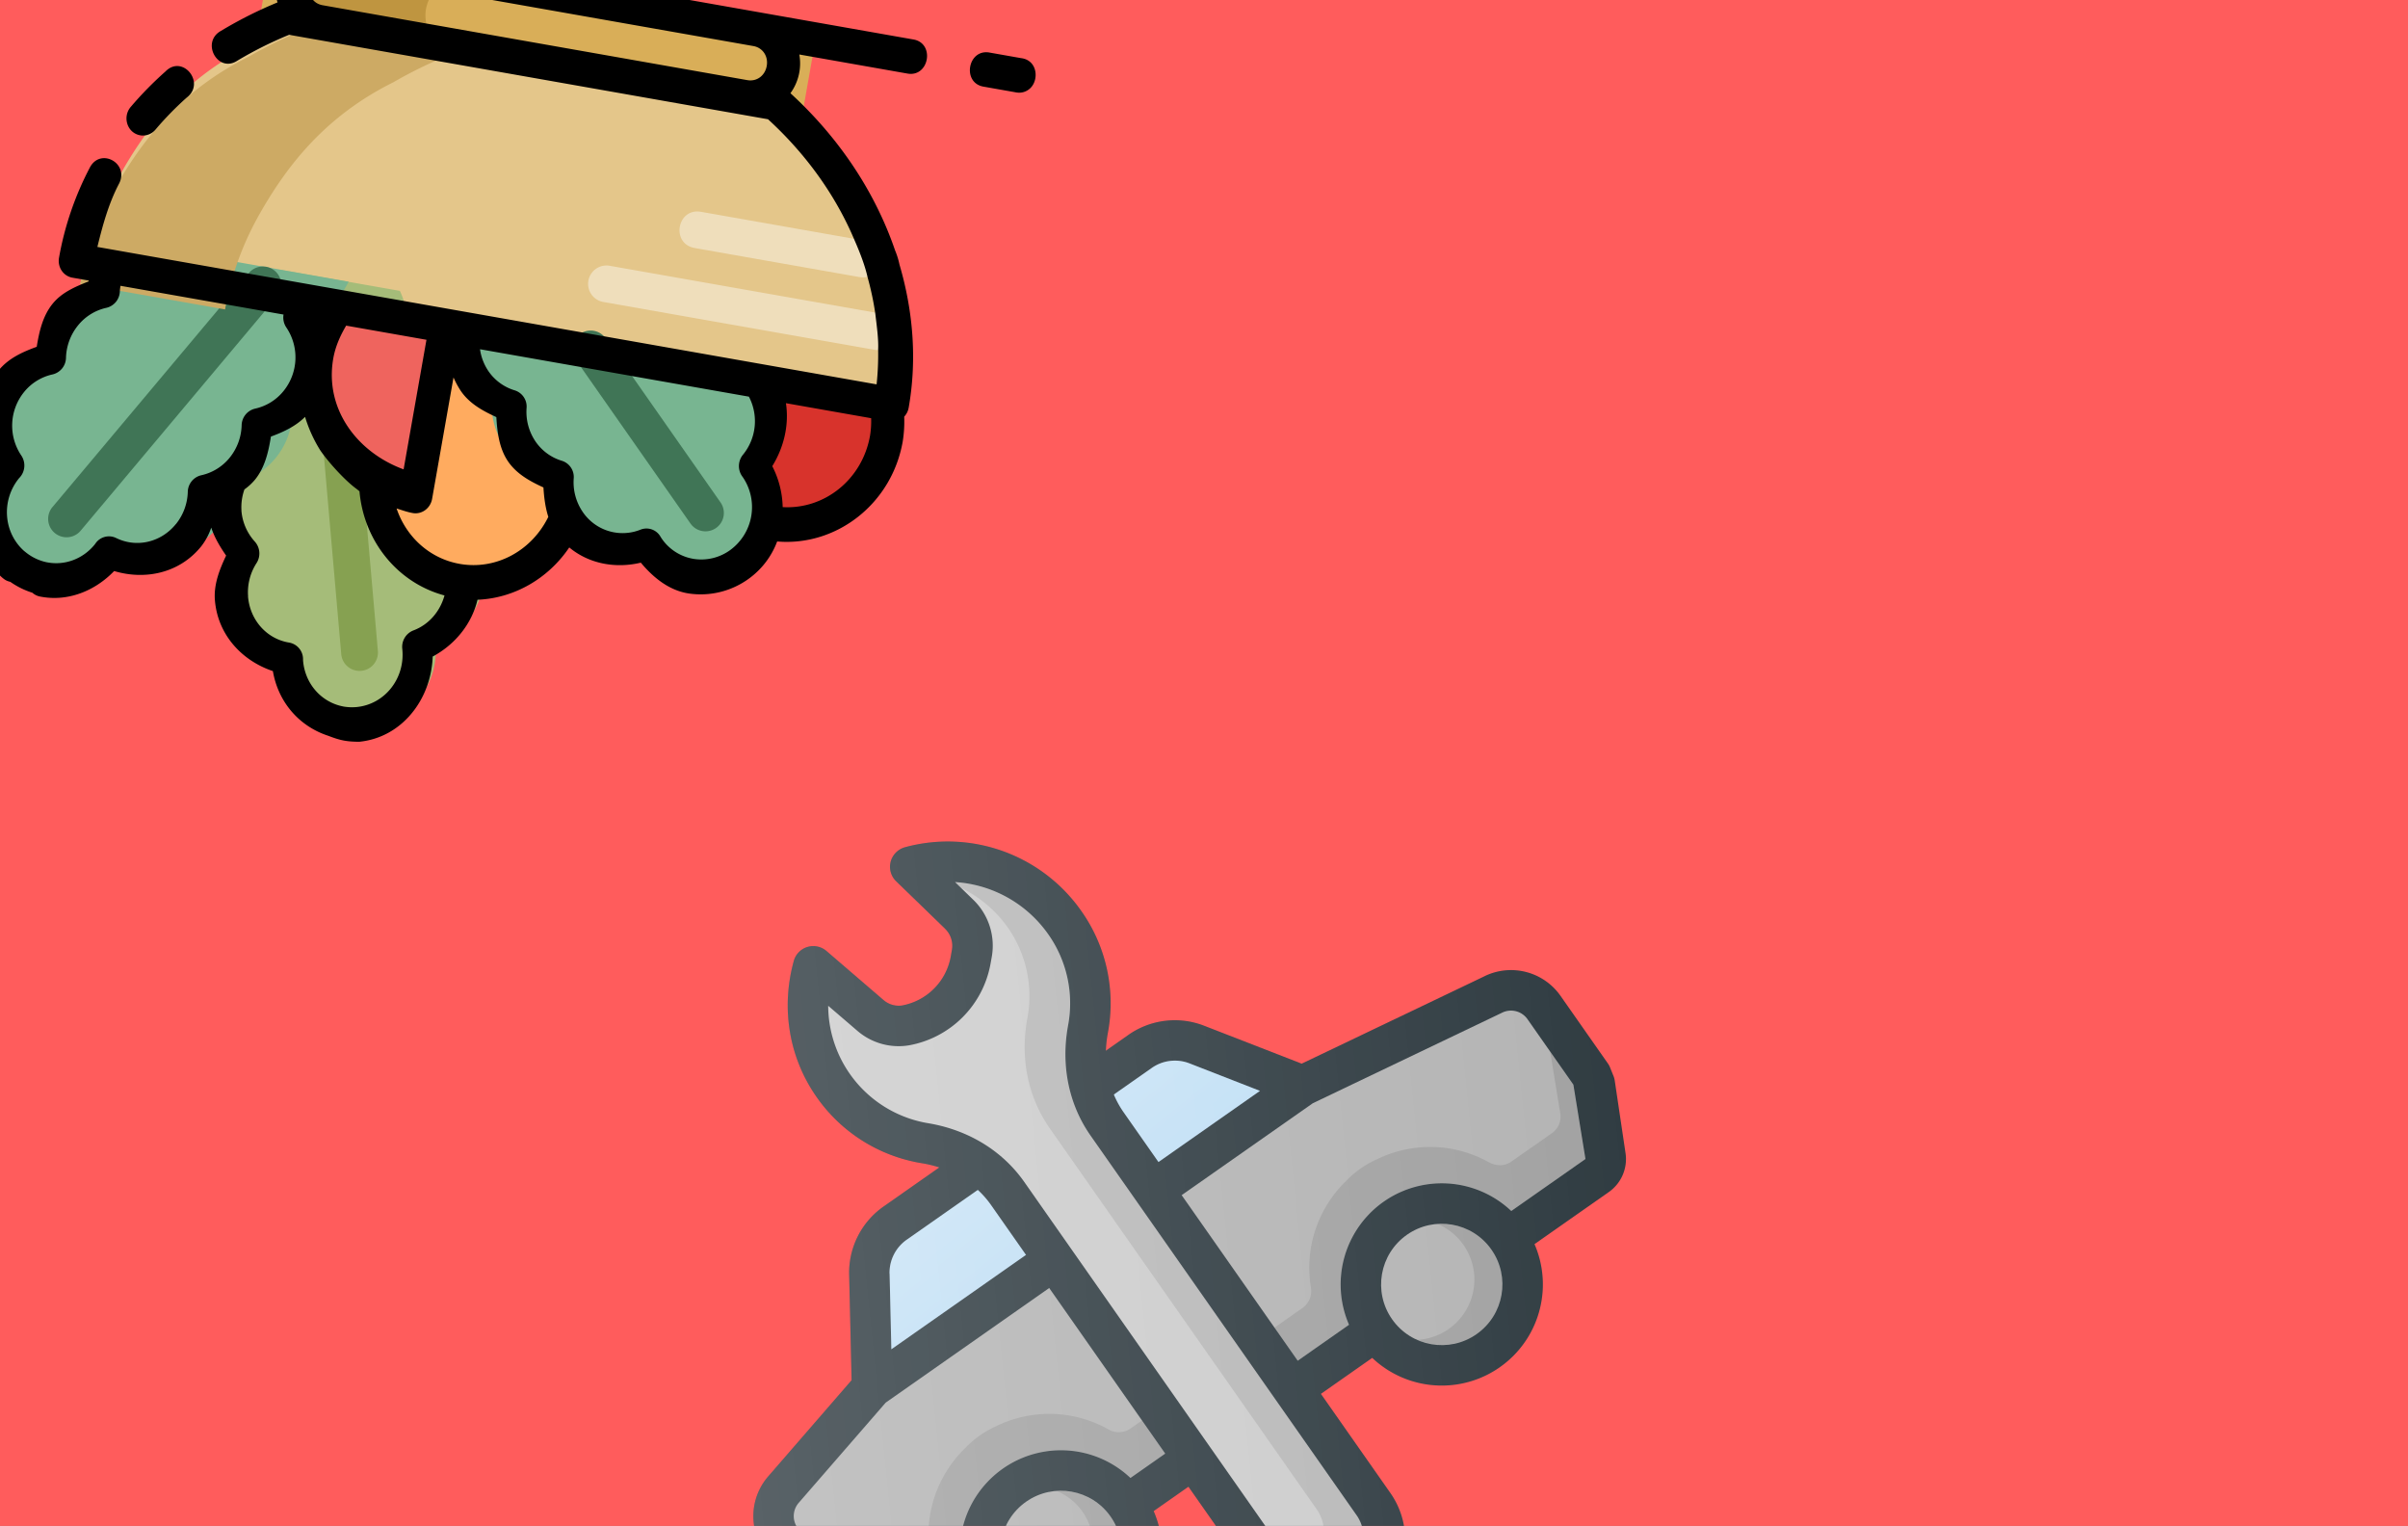 <svg xmlns="http://www.w3.org/2000/svg" xmlns:xlink="http://www.w3.org/1999/xlink" width="2126" height="1347" viewBox="0 0 2126 1347">
  <rect x="0" y="0" width="2126" height="1347" fill="#808080" stroke="none"/>
  <defs>
    <linearGradient id="linear-gradient" x1="0.11" y1="-0.319" x2="0.932" y2="1.812" gradientUnits="objectBoundingBox">
      <stop offset="0" stop-color="#fff" stop-opacity="0.2"/>
      <stop offset="1" stop-color="#fff" stop-opacity="0"/>
    </linearGradient>
    <linearGradient id="linear-gradient-2" x1="0.104" y1="0.3" x2="0.968" y2="0.739" xlink:href="#linear-gradient"/>
    <clipPath id="clip-Personalizado_1">
      <rect width="2126" height="1347"/>
    </clipPath>
  </defs>
  <g id="Personalizado_1" data-name="Personalizado – 1" clip-path="url(#clip-Personalizado_1)">
    <rect width="2126" height="1347" fill="#ff5c5c"/>
    <g id="SvgjsG1025" transform="matrix(0.819, -0.574, 0.574, 0.819, 422.644, 1009.247)">
      <g id="Grupo_1" data-name="Grupo 1" transform="translate(0 0.916)">
        <path id="Trazado_1" data-name="Trazado 1" d="M16.383,43.58C35.66,58.86,48.155,79.993,51.546,103.412a104.237,104.237,0,0,0,1.606-16.064A108.865,108.865,0,0,0,12.242,2.241l4.105,21.6a54.761,54.761,0,0,1,0,19.741Z" transform="translate(464.479 49.363)" fill="#fff" opacity="0.2"/>
        <path id="Trazado_2" data-name="Trazado 2" d="M812,145.415,635.295,115.928,584.031,39.14a71.29,71.29,0,0,0-59.4-31.808H260.708a71.307,71.307,0,0,0-59.4,31.772l-51.727,77.573L40.554,143.952A53.477,53.477,0,0,0,0,195.858v89.675a78.314,78.314,0,0,0,23.061,55.69,79.433,79.433,0,0,0,55.726,23.1h47.979a89.247,89.247,0,0,0,174.888,0H537.266a89.269,89.269,0,0,0,174.924,0h79.965a35.52,35.52,0,0,0,31.986-19.741l28.88-57.761a17.772,17.772,0,0,0,1.428-3.927l1.856-8a17.518,17.518,0,0,0,.464-4.034V198.214A53.369,53.369,0,0,0,812,145.38Z" transform="translate(0 242.542)" fill="#303c42"/>
        <path id="Trazado_3" data-name="Trazado 3" d="M41.965,24.1A35.627,35.627,0,0,1,71.738,8.251H335.694a35.563,35.563,0,0,1,29.7,15.886L402.38,79.648H4.981L42,24.136Z" transform="translate(189.006 277.359)" fill="#bdddf4"/>
        <path id="Trazado_4" data-name="Trazado 4" d="M41.965,24.1A35.627,35.627,0,0,1,71.738,8.251H335.694a35.563,35.563,0,0,1,29.7,15.886L402.38,79.648H4.981L42,24.136Z" transform="translate(189.006 277.359)" fill="url(#linear-gradient)"/>
        <circle id="Elipse_1" data-name="Elipse 1" cx="53.548" cy="53.548" r="53.548" transform="translate(160.644 535.465)" fill="#b4b4b4"/>
        <circle id="Elipse_2" data-name="Elipse 2" cx="53.548" cy="53.548" r="53.548" transform="translate(571.18 535.465)" fill="#b4b4b4"/>
        <path id="Trazado_5" data-name="Trazado 5" d="M786.289,129.627l-28.916,59.831H677.408a89.269,89.269,0,0,0-174.924,0H266.872a89.269,89.269,0,0,0-174.924,0H44.041A43.317,43.317,0,0,1,13.59,176.821,42.874,42.874,0,0,1,.917,146.37V56.695a17.849,17.849,0,0,1,13.53-17.35L128.076,11H588.482L771.367,41.487a17.77,17.77,0,0,1,14.922,17.6v70.576Z" transform="translate(34.782 381.705)" fill="#b4b4b4"/>
        <path id="Trazado_6" data-name="Trazado 6" d="M77.655,14.871a52.964,52.964,0,0,1,7.961,27.738A53.613,53.613,0,0,1,32.068,96.157,53.293,53.293,0,0,1,4.33,88.2,53.405,53.405,0,1,0,77.655,14.871Zm410.535,0a52.964,52.964,0,0,1,7.961,27.738A53.271,53.271,0,0,1,414.865,88.2,53.405,53.405,0,1,0,488.19,14.871Z" transform="translate(164.276 528.555)" fill="#010101" opacity="0.1"/>
        <path id="Trazado_7" data-name="Trazado 7" d="M702.218,84.23c-7.14,0-13.173-4.427-16.279-10.852a106.525,106.525,0,0,0-79.073-58.831,84.4,84.4,0,0,0-33.842,0,106.525,106.525,0,0,0-79.073,58.832A18.242,18.242,0,0,1,477.673,84.23H291.647A18.206,18.206,0,0,1,275.44,73.414a106.525,106.525,0,0,0-79.108-58.9,91.256,91.256,0,0,0-16.921-1.642,88.314,88.314,0,0,0-16.921,1.714,106.525,106.525,0,0,0-79.073,58.8A18.349,18.349,0,0,1,67.1,84.266H54.465c-11.495,0-32.771-4.5-40.911-12.637A42.827,42.827,0,0,1,.917,41.142v35.7a43.147,43.147,0,0,0,43.088,43.088H91.984a89.247,89.247,0,0,1,174.888,0H502.484a89.269,89.269,0,0,1,174.924,0h79.965L786.289,60.1V24.4L762.228,74.235a17.671,17.671,0,0,1-15.922,10H702.218Z" transform="translate(34.782 451.235)" fill="#010101" opacity="0.1"/>
        <path id="Trazado_8" data-name="Trazado 8" d="M149.671,786.308a71.523,71.523,0,0,1-71.4-71.433V304.339c0-23.918-10.245-47.158-28.916-65.507A140.9,140.9,0,0,1,6.876,137.626c0-42.41,19.135-82.464,52.477-109.845a17.849,17.849,0,0,1,28.63,9.389L104.3,101.214a20.491,20.491,0,0,0,10.71,13.637,53.56,53.56,0,0,0,59.9-10.6l4.284-4.284a20.836,20.836,0,0,0,5.747-18.92v-.178L173.66,22.105a17.778,17.778,0,0,1,5.89-16.886,18.1,18.1,0,0,1,17.6-3.32,143.973,143.973,0,0,1,95.316,135.762,141.039,141.039,0,0,1-42.482,101.206c-18.67,18.349-28.916,41.589-28.916,65.507V714.91a71.5,71.5,0,0,1-71.4,71.433Z" transform="translate(260.865 -0.916)" fill="#303c42"/>
        <path id="Trazado_9" data-name="Trazado 9" d="M26.682,27.338A105.49,105.49,0,0,0,39.64,163.1c25.453,25.1,39.518,57.368,39.518,90.96V664.6a35.734,35.734,0,0,0,71.4,0V254.06c0-33.557,14.065-65.864,39.554-90.96a105.544,105.544,0,0,0,31.843-75.753A108.865,108.865,0,0,0,181.043,2.241l4.105,21.6a56.368,56.368,0,0,1-15.458,51.049l-4.32,4.284A89.247,89.247,0,0,1,65.165,96.95a55.761,55.761,0,0,1-30.237-37.2L26.646,27.338Z" transform="translate(295.678 49.363)" fill="#ccc"/>
        <path id="Trazado_10" data-name="Trazado 10" d="M109.875,2.241l1.357,7.247a108.434,108.434,0,0,1,13.744,52.049A105.544,105.544,0,0,1,93.132,137.29c-25.525,25.1-39.554,57.368-39.554,90.96V638.786a35.758,35.758,0,0,1-35.7,35.7c-2.927,0-5.5-1-8.211-1.678,3.784,15.636,17.242,27.488,34.021,27.488a35.735,35.735,0,0,0,35.7-35.7V254.06c0-33.557,14.065-65.864,39.554-90.96a105.544,105.544,0,0,0,31.843-75.753A108.865,108.865,0,0,0,109.875,2.241Z" transform="translate(366.846 49.363)" fill="#010101" opacity="0.1"/>
        <path id="Trazado_11" data-name="Trazado 11" d="M812,388.874,635.295,359.387,584.031,282.6a71.29,71.29,0,0,0-59.4-31.808h-23.99a102.75,102.75,0,0,1,10.138-11.959A140.9,140.9,0,0,0,553.33,137.626,143.973,143.973,0,0,0,458.015,1.9a18.1,18.1,0,0,0-17.6,3.32,17.778,17.778,0,0,0-5.89,16.885l11.245,58.76.036.178a20.777,20.777,0,0,1-5.712,18.92l-4.32,4.284a53.62,53.62,0,0,1-59.938,10.6,20.491,20.491,0,0,1-10.674-13.637L348.848,37.17a17.849,17.849,0,0,0-28.595-9.389,141.447,141.447,0,0,0-10.031,211.051A102.565,102.565,0,0,1,320.4,250.791H260.708a71.308,71.308,0,0,0-59.4,31.772l-51.727,77.573L40.554,387.41A53.477,53.477,0,0,0,0,439.316v89.675a78.314,78.314,0,0,0,23.061,55.69,79.433,79.433,0,0,0,55.726,23.1h47.979a89.247,89.247,0,0,0,174.888,0h37.484v107.1a71.4,71.4,0,1,0,142.795,0v-107.1h55.333a89.269,89.269,0,0,0,174.924,0h79.965a35.52,35.52,0,0,0,31.986-19.741l28.88-57.761a17.772,17.772,0,0,0,1.428-3.927l1.856-8a17.517,17.517,0,0,0,.464-4.034V441.672A53.369,53.369,0,0,0,812,388.838Z" transform="translate(0 -0.916)" fill="url(#linear-gradient-2)"/>
      </g>
    </g>
    <g id="layer1" transform="translate(618.541 1750.593) rotate(-170)">
      <g id="g16697" transform="translate(0.987 1025.536)">
        <path id="path6923" d="M895.413,1332.018a295.135,295.135,0,0,0,11.993-83.162H190.749c.144,102.624,53.933,198.626,144,259.492H763.907a348.673,348.673,0,0,0,44.866-36.106c47.21-39.42,71-88.195,86.639-140.224Z" transform="translate(-108.698 -892.413)" fill="#e4c68a"/>
        <path id="path6909" d="M298.17,1237.062a68.159,68.159,0,0,0-17.358,2.2h0a64.876,64.876,0,0,0-45.867,79.446c.162.682.37,1.36.57,2.011A64.879,64.879,0,0,0,228.99,1429.5a64.7,64.7,0,0,0,21.033,78.3,64.748,64.748,0,0,0,60.058,90.842c.13.65.227,1.332.38,1.979a64.843,64.843,0,0,0,9.756,20.591H426.207a64.879,64.879,0,0,0,9.63-54.17c-.195-.65-.412-1.3-.633-1.947a64.928,64.928,0,0,0,6.525-108.842,64.787,64.787,0,0,0-20.97-78.3,64.719,64.719,0,0,0-60.058-90.785c-.13-.71-.292-1.392-.445-2.074a64.879,64.879,0,0,0-62.086-48.085Z" transform="translate(199.661 -1221.709)" fill="#a5bc79"/>
        <path id="path6911" d="M430.224,1239.636a64.893,64.893,0,0,0-57.715,32.437c-.327.619-.642,1.23-.95,1.849a64.909,64.909,0,0,0-81.6,72.286,64.882,64.882,0,0,0-40.546,70.258,64.763,64.763,0,0,0-21.73,106.691c-.367.548-.727,1.135-1.077,1.719a64.838,64.838,0,0,0-6.019,14.38H420.72a64.857,64.857,0,0,0,.759-23.635,64.882,64.882,0,0,0,40.546-70.258,64.688,64.688,0,0,0,21.73-106.687c.412-.58.811-1.167,1.2-1.786a64.874,64.874,0,0,0-23.758-88.567h-.065a64.913,64.913,0,0,0-30.915-8.679Z" transform="translate(345.247 -1139.625)" fill="#78b591"/>
        <circle id="circle6913" cx="97.31" cy="97.31" r="97.31" transform="translate(328.91 152.738)" fill="#ffab5f"/>
        <path id="path6915" d="M288.06,1244.86a97.134,97.134,0,0,0-91.672,129.746h183.28A96.981,96.981,0,0,0,288.06,1244.86Z" transform="translate(-108.679 -993.968)" fill="#d8332c"/>
        <path id="path6917" d="M257.771,1243.048a64.88,64.88,0,0,0-44.917,110.74q.749.727,1.522,1.462a64.872,64.872,0,0,0,9.947,78.873H518.47a64.667,64.667,0,0,0-57.715-64.62,64.661,64.661,0,0,0-57.334-57.34,64.74,64.74,0,0,0-97.437-48.592c-.457-.517-.921-1.068-1.395-1.585a64.866,64.866,0,0,0-46.817-19.013Z" transform="translate(-37.532 -1050.77)" fill="#78b591"/>
        <path id="path6919" d="M221.589,1238.476a16.218,16.218,0,0,0-16.028,20.654l76.214,284.456a16.228,16.228,0,0,0,31.361-8.362L236.921,1250.7a16.214,16.214,0,0,0-15.332-12.225Z" transform="translate(278.314 -1175.767)" fill="#86a151"/>
        <path id="path6921" d="M204.416,1243.86v162.182H311.482a108.387,108.387,0,0,0,11.911-48.654c0-62.7-53.29-113.528-118.976-113.528Z" transform="translate(263.016 -1024.053)" fill="#ef645e"/>
        <path id="path6925" d="M206.97,1250.36a16.218,16.218,0,1,0,0,32.437H449.992a16.218,16.218,0,1,0,0-32.437Z" transform="translate(-108.681 -829.321)" fill="#efdebb"/>
        <rect id="rect6927" width="486.549" height="64.872" rx="1" transform="translate(197.019 616.059)" fill="#d9ae58"/>
        <path id="rect7048" d="M205.92,1256.86a32.436,32.436,0,1,1,0,64.873H330.155a32.436,32.436,0,1,0,0-64.873Z" transform="translate(301.999 -640.801)" fill="#bf9540"/>
        <path id="path6937" d="M361.546,1241.082a16.211,16.211,0,0,0-14.318,8.362L212.858,1482.2a16.22,16.22,0,1,0,28.066,16.218l134.434-232.757a16.217,16.217,0,0,0-13.811-24.58Z" transform="translate(413.308 -1107.125)" fill="#407556"/>
        <path id="path6945" d="M211.481,1244.429a16.22,16.22,0,0,0-11.277,27.814l124.868,124.867a16.219,16.219,0,1,0,22.936-22.939L223.138,1249.308a16.217,16.217,0,0,0-11.657-4.879Z" transform="translate(8.565 -1007.356)" fill="#407556"/>
        <path id="path6949" d="M207.948,1252.363c-21.933-.323-21.933,32.75,0,32.437H354.99c21.932.327,21.932-32.75,0-32.437Z" transform="translate(-85.137 -770.407)" fill="#efdebb"/>
        <path id="path7043" d="M369.118,1248.86a263.586,263.586,0,0,1-13.621,83.183c-17.7,52.029-44.587,100.778-98.007,140.2a390.513,390.513,0,0,1-50.746,36.109H336.492a390.421,390.421,0,0,0,50.745-36.109c53.419-39.421,80.308-88.167,98.007-140.2a263.622,263.622,0,0,0,13.621-83.183Z" transform="translate(299.896 -892.294)" fill="#cdaa64"/>
        <path id="path6953" d="M188.743,1258.86h846.4" transform="translate(-171.772 -577.928)" fill="none"/>
        <path id="path14053" d="M674.271,1237.856c-36.153,10.106-56.1,47.572-50.756,85.314-17.542,13.856-28.946,34.133-30.27,56.258-31.58,6.925-58.158,29.072-71.755,59.542-19.509-11.162-43.327-11.463-64.546-2.261-13.252-11.175-28.749-19.7-45.949-19.45h-.058a72.163,72.163,0,0,0-50.641,22.373,71.4,71.4,0,0,0-18.654,36.394c-52.347,4.7-93.844,50.253-93.844,106.012a110.2,110.2,0,0,0,2.517,21.956,15.757,15.757,0,0,0-2.517,8.649c.059,43.028,10.923,84.51,29.927,122.84a69.267,69.267,0,0,0,5.951,11.572c26.054,47.245,65.259,88.885,115.13,120.688a44.72,44.72,0,0,0-1.776,35.021h-96.7c-19.81-.308-19.81,30.84,0,30.545h752.923a9.27,9.27,0,0,0,2.918-.308c17.345-3.645,14.776-30.271-2.918-30.247H860.3a44.853,44.853,0,0,0-1.6-34.719,368.754,368.754,0,0,0,44.8-33.409c16.045-13.016-3.883-37.632-18.883-23.323a339.663,339.663,0,0,1-40.971,30.363H414.31c-39.466-25.143-70.879-56.536-93.615-91.636-7.044-10.566-13.189-20.873-17.224-30.545h0a258.394,258.394,0,0,1-12.3-30.545c-3.174-10.585-6.759-21.476-7.9-30.545h0a247.1,247.1,0,0,1-4.005-30.545H977.844c-1.289,19.721-3.105,39.413-9.1,58.228-6.18,19.331,21.63,29,27.81,9.665a273.93,273.93,0,0,0,12.989-83.166c0-8.434-6.559-15.269-14.649-15.272H980.19c-.01-.3.009-.516,0-.765,10.727-6.634,21.554-13.565,27.867-24.938,6.683-12.035,7.42-26.073,7.21-39.85,11.545-6.666,22.792-14.3,29.469-26.312h.059c14.887-26.984,9.967-59.244-7.839-83.4,14.885-35.127,4.819-77.032-27.752-96.651h-.059a14.3,14.3,0,0,0-6.924-2.016,70.191,70.191,0,0,0-20.828-6.084,14.2,14.2,0,0,0-7.153-2.138h0c-24.561-.583-46.683,12.8-60.655,33.528-28.514-3.323-57.17,8.193-71.871,34.722a55.147,55.147,0,0,0-5.894,17.9c-4.419-8.2-10.643-15.362-17.224-22.012,3.615-13.194,6.39-26.888,2.976-40.27-7.681-29.777-32.729-48.708-61.342-52.978-9.428-26.295-31.349-43.918-57.908-47.728-10.912-2.109-16.446-2.443-28.049-.46Zm19.352,28.215h.058c19.745.308,36.779,13.965,41.943,33.829.088.334.147.795.176.887a14.822,14.822,0,0,0,14.592,12.529c20.125-.308,37.689,13.624,42.916,33.885h-.059a47.558,47.558,0,0,1-2.232,30.184,15.675,15.675,0,0,0,4.749,18.437,46.026,46.026,0,0,1,16.48,25.114h-.059a46.85,46.85,0,0,1,.63,18.679,49.531,49.531,0,0,0-7.725,10.142c-6.685,12.039-7.421,26.07-7.21,39.85-10.134,5.879-19.893,12.687-26.665,22.373a122.118,122.118,0,0,0-18.368-26.785c-8.931-9.133-26.177-22.505-37.595-28.043-.943-.457-1.79-1.069-2.745-1.493-11.479-42.9-47.314-73.828-89.9-77.558,1.365-14.472,9.031-27.719,21.744-35.2a15.564,15.564,0,0,0,6.752-17.782c-.175-.583-.234-.887-.234-.887a1.264,1.264,0,0,0-.117-.427c-6.319-24.6,7.437-49.525,31.014-56.142a44.83,44.83,0,0,1,11.845-1.619Zm148.042,331.543H805.615a15.617,15.617,0,0,0-4.406-10.8,47.2,47.2,0,0,1-7.324-55.659,44.613,44.613,0,0,1,22.03-19.688,15.374,15.374,0,0,0,9.156-16.527,47.46,47.46,0,0,1,5.378-29.89,44.621,44.621,0,0,1,22.088-19.748,15.372,15.372,0,0,0,9.155-16.524,47.4,47.4,0,0,1,5.379-29.827h.058c10.071-18.172,30.452-26.888,49.84-21.241a14.418,14.418,0,0,0,17.052-7.874c.176-.338.3-.642.457-.947,8.045-14.541,22.983-23.3,39.082-22.909l-.011-.02a43.857,43.857,0,0,1,20.943,6.14h.117c21.075,12.75,28.162,40.436,16.022,62.467a1.728,1.728,0,0,1-.343.549,15.752,15.752,0,0,0,1.716,19.742,47.1,47.1,0,0,1,7.382,55.543,44.5,44.5,0,0,1-22.088,19.748,15.373,15.373,0,0,0-9.155,16.524,47.466,47.466,0,0,1-5.436,29.89,44.467,44.467,0,0,1-22.03,19.748,15.373,15.373,0,0,0-9.156,16.524c.234,1.589.206,3.175.293,4.773H875.482ZM614.2,1407.881c26.923,0,50.692,15.226,63.4,38.479-4.9-.609-9.711-1.493-14.763-1.493-8.09,0-14.648,6.835-14.649,15.273v108.878a75.516,75.516,0,0,0-8.183-10.38c-9.451-9.857-22.279-14.2-35.134-17.54-3.193-13.287-7.3-26.593-16.651-36.394-9.438-9.847-22.241-14.2-35.077-17.543-2.077-8.626-4.709-17.156-8.754-24.816,9.248-32.068,37.244-54.447,69.81-54.47ZM490.771,1597.588H388.4a46.753,46.753,0,0,1-3.777-51.3,15.756,15.756,0,0,0-2.517-18.914c-.351-.334-.732-.7-1.087-1.069a46.969,46.969,0,0,1,0-64.791,43.356,43.356,0,0,1,30.442-13.422l0,0h.059a42.427,42.427,0,0,1,31.529,13.363c.205.308.358.368.744.824a14.233,14.233,0,0,0,18.425,3.1,42.507,42.507,0,0,1,53.445,6.978,46.526,46.526,0,0,1,12.531,27.265,14.971,14.971,0,0,0,12.989,13.542A43.227,43.227,0,0,1,567.45,1526.3a46.581,46.581,0,0,1,12.531,27.322,14.975,14.975,0,0,0,12.989,13.545,43.222,43.222,0,0,1,26.265,13.125,45.945,45.945,0,0,1,10.243,17.3H490.771Zm186.714-116.147c43.55,7.812,78.165,40.83,78.165,85.612,0,10.735-2.546,20.817-6.18,30.545H677.485Zm-335.377,25.3a82.8,82.8,0,0,0,15.336,34.008c-7.376,18.493-8.322,38.787-2.233,56.854H278.821a79.435,79.435,0,0,1-1.717-15.332c0-39.413,28.348-71.243,65-75.529Zm614.675,224.741a14.621,14.621,0,0,0-11.616,7.514,281.445,281.445,0,0,1-22.145,32.4c-14.468,15.839,10.384,37.208,22.546,19.387a312.341,312.341,0,0,0,24.605-35.858c6.073-9.983-.568-23.065-11.9-23.442a13.817,13.817,0,0,0-1.488,0ZM438.243,1872.509H819.109c8.368,0,14.649,6.547,14.649,15.273s-6.281,15.273-14.649,15.273H438.243c-8.368,0-14.649-6.554-14.649-15.273S429.874,1872.509,438.243,1872.509Zm-236.1,30.545a14.117,14.117,0,0,0-10.931,5.592c-6.729,8.745-2.23,25.731,12.419,24.954h28.039c19.8.364,19.914-30.744.117-30.545H203.634A13.817,13.817,0,0,0,202.146,1903.055Z" transform="translate(-188.22 -1236.538)"/>
      </g>
    </g>
  </g>
</svg>
